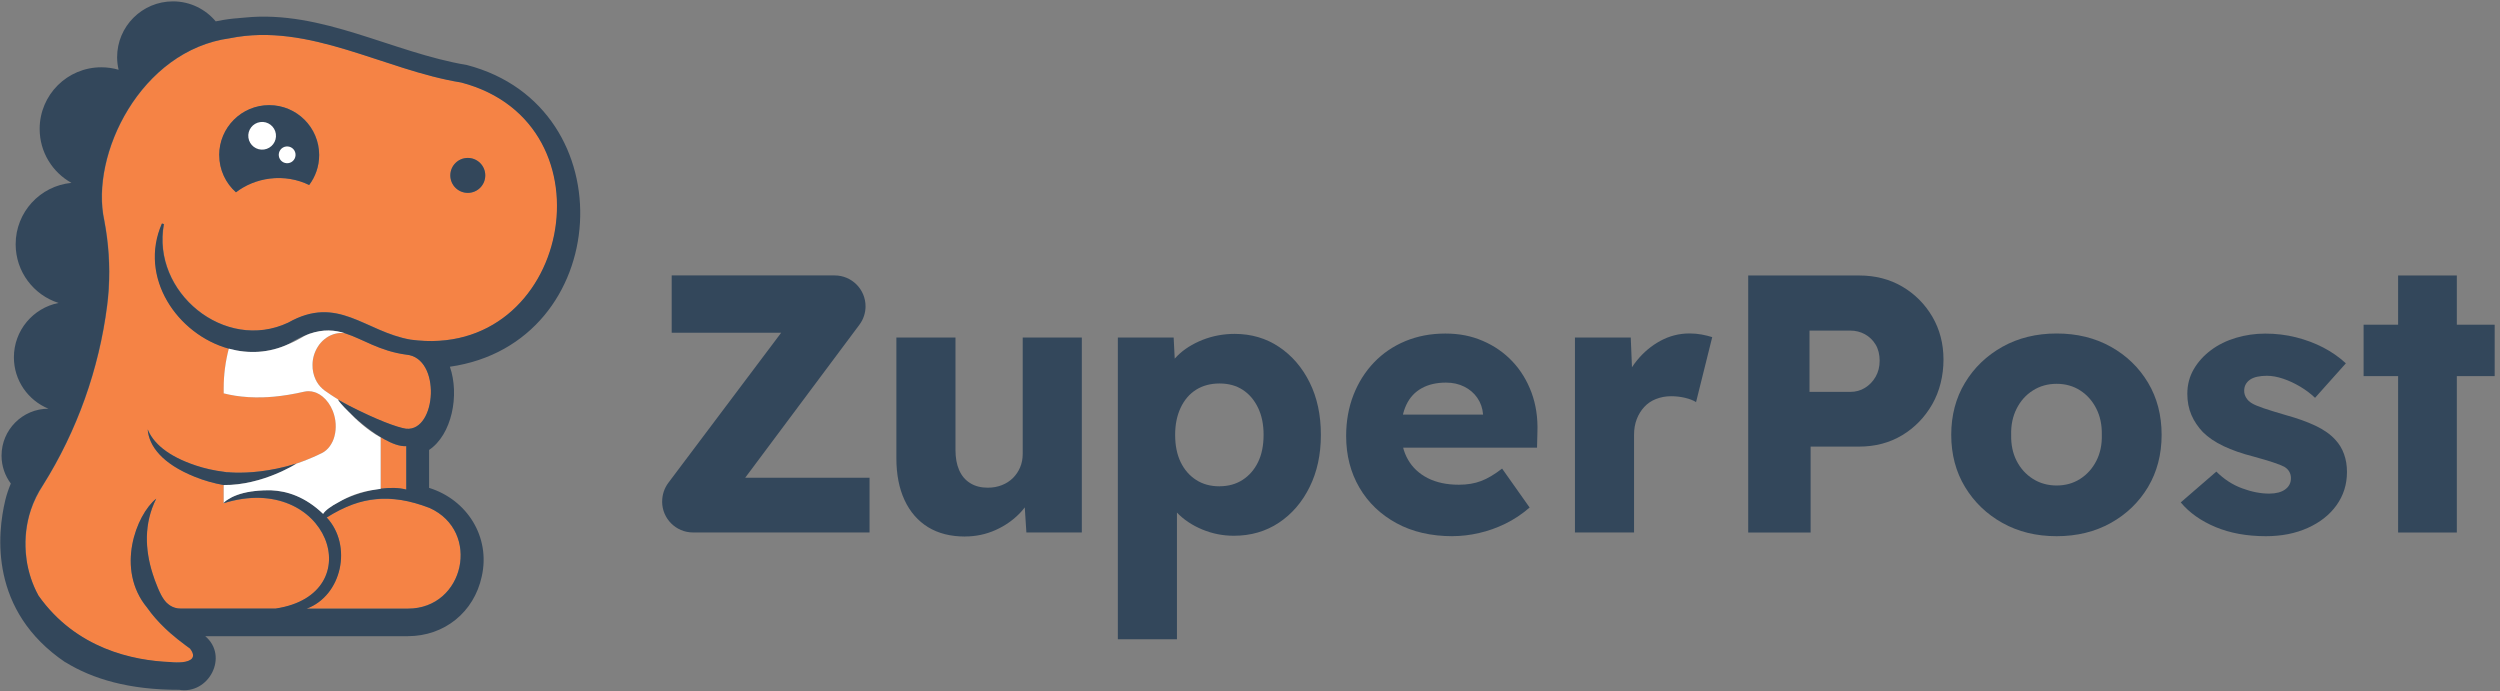 <svg width="188" height="52" viewBox="0 0 188 52" fill="none" xmlns="http://www.w3.org/2000/svg">
<rect x="0" y="0" width="188" height="52" fill="#808080" stroke="none"/>
<g clip-path="url(#clip0_1_14865)">
<path d="M49.796 37.724V37.699C49.796 37.195 49.961 36.707 50.263 36.303L60.177 23.117L61.805 25.021H50.511V20.712H62.767C64.048 20.712 65.089 21.753 65.089 23.034C65.089 23.534 64.928 24.021 64.626 24.422L54.761 37.637L53.105 35.927H65.39V40.041H52.114C50.833 40.041 49.792 39 49.792 37.719L49.796 37.724Z" fill="#33475B"/>
<path d="M72.57 40.347C71.484 40.347 70.558 40.111 69.794 39.645C69.03 39.173 68.439 38.5 68.026 37.616C67.613 36.732 67.407 35.675 67.407 34.44V25.384H71.852V33.832C71.852 34.423 71.942 34.927 72.128 35.352C72.314 35.778 72.587 36.104 72.959 36.331C73.326 36.563 73.768 36.674 74.285 36.674C74.673 36.674 75.024 36.608 75.346 36.48C75.668 36.352 75.945 36.175 76.177 35.943C76.408 35.712 76.585 35.447 76.714 35.142C76.842 34.84 76.908 34.502 76.908 34.134V25.38H81.353V40.041H77.184L76.99 37.03L77.821 36.699C77.598 37.397 77.23 38.021 76.718 38.562C76.201 39.103 75.586 39.537 74.867 39.859C74.148 40.181 73.384 40.343 72.574 40.343L72.57 40.347Z" fill="#33475B"/>
<path d="M84.062 48.08V25.385H88.259L88.425 28.669L87.594 28.421C87.722 27.814 88.036 27.26 88.532 26.764C89.028 26.269 89.66 25.868 90.424 25.562C91.188 25.261 91.994 25.108 92.841 25.108C94.092 25.108 95.208 25.434 96.183 26.087C97.157 26.74 97.926 27.632 98.487 28.764C99.049 29.896 99.33 31.205 99.33 32.696C99.33 34.188 99.049 35.477 98.487 36.617C97.926 37.757 97.153 38.657 96.17 39.31C95.187 39.963 94.059 40.289 92.787 40.289C91.957 40.289 91.168 40.132 90.412 39.818C89.656 39.504 89.019 39.083 88.507 38.546C87.991 38.013 87.652 37.431 87.487 36.807L88.507 36.418V48.072H84.062V48.08ZM91.709 36.567C92.37 36.567 92.952 36.406 93.448 36.084C93.944 35.762 94.332 35.315 94.609 34.745C94.885 34.175 95.022 33.494 95.022 32.701C95.022 31.907 94.885 31.251 94.609 30.672C94.332 30.094 93.952 29.64 93.464 29.322C92.977 28.999 92.39 28.838 91.713 28.838C91.035 28.838 90.445 28.995 89.945 29.309C89.449 29.623 89.061 30.073 88.784 30.664C88.507 31.255 88.371 31.932 88.371 32.705C88.371 33.477 88.507 34.179 88.784 34.749C89.061 35.32 89.445 35.766 89.945 36.088C90.441 36.41 91.031 36.571 91.713 36.571L91.709 36.567Z" fill="#33475B"/>
<path d="M109.24 40.322C107.621 40.322 106.212 39.996 105.014 39.343C103.816 38.69 102.887 37.798 102.226 36.666C101.565 35.534 101.23 34.241 101.23 32.787C101.23 31.664 101.416 30.635 101.784 29.693C102.152 28.755 102.668 27.942 103.329 27.252C103.99 26.562 104.779 26.029 105.688 25.649C106.601 25.273 107.596 25.083 108.683 25.083C109.769 25.083 110.657 25.269 111.512 25.637C112.367 26.004 113.111 26.521 113.735 27.181C114.359 27.843 114.838 28.627 115.172 29.528C115.503 30.428 115.652 31.416 115.614 32.481L115.585 33.667H103.907L103.271 31.18H111.996L111.525 31.705V31.151C111.488 30.693 111.343 30.28 111.095 29.92C110.847 29.561 110.521 29.28 110.116 29.078C109.711 28.875 109.253 28.772 108.736 28.772C108.018 28.772 107.406 28.916 106.898 29.201C106.39 29.487 106.01 29.9 105.754 30.445C105.498 30.986 105.366 31.655 105.366 32.448C105.366 33.242 105.535 33.965 105.878 34.559C106.216 35.158 106.716 35.621 107.369 35.956C108.022 36.286 108.798 36.451 109.703 36.451C110.327 36.451 110.884 36.36 111.372 36.175C111.859 35.993 112.388 35.679 112.958 35.237L115.028 38.166C114.458 38.661 113.85 39.066 113.206 39.38C112.562 39.694 111.905 39.93 111.231 40.082C110.558 40.239 109.893 40.318 109.228 40.318L109.24 40.322Z" fill="#33475B"/>
<path d="M118.436 40.045V25.384H122.633L122.827 30.16L121.997 29.247C122.216 28.454 122.579 27.747 123.087 27.119C123.591 26.496 124.186 25.996 124.868 25.628C125.549 25.261 126.276 25.075 127.049 25.075C127.379 25.075 127.689 25.104 127.974 25.157C128.259 25.211 128.523 25.277 128.759 25.352L127.544 30.238C127.342 30.11 127.069 30.003 126.731 29.92C126.388 29.838 126.037 29.796 125.669 29.796C125.264 29.796 124.888 29.867 124.537 30.003C124.186 30.139 123.893 30.337 123.653 30.598C123.414 30.854 123.223 31.16 123.087 31.511C122.951 31.862 122.881 32.254 122.881 32.696V40.041H118.436V40.045Z" fill="#33475B"/>
<path d="M131.465 40.045V20.716H139.801C141.015 20.716 142.098 20.993 143.044 21.547C143.99 22.1 144.746 22.856 145.308 23.81C145.869 24.769 146.15 25.843 146.15 27.041C146.15 28.239 145.869 29.412 145.308 30.395C144.746 31.378 143.99 32.159 143.044 32.729C142.094 33.299 141.015 33.584 139.801 33.584H136.158V40.045H131.465ZM136.075 29.47H139.14C139.545 29.47 139.913 29.371 140.243 29.168C140.573 28.966 140.842 28.689 141.044 28.338C141.247 27.987 141.35 27.582 141.35 27.123C141.35 26.665 141.247 26.239 141.044 25.909C140.842 25.578 140.573 25.318 140.243 25.136C139.913 24.955 139.545 24.86 139.14 24.86H136.075V29.47Z" fill="#33475B"/>
<path d="M154.66 40.322C153.132 40.322 151.777 39.992 150.587 39.327C149.401 38.666 148.459 37.761 147.77 36.621C147.08 35.481 146.733 34.171 146.733 32.701C146.733 31.23 147.08 29.921 147.77 28.78C148.459 27.64 149.397 26.74 150.587 26.075C151.772 25.414 153.132 25.079 154.66 25.079C156.188 25.079 157.543 25.41 158.733 26.075C159.919 26.736 160.852 27.64 161.534 28.78C162.215 29.921 162.554 31.23 162.554 32.701C162.554 34.171 162.211 35.481 161.534 36.621C160.852 37.761 159.919 38.666 158.733 39.327C157.547 39.988 156.188 40.322 154.66 40.322ZM154.66 36.509C155.321 36.509 155.912 36.344 156.428 36.014C156.944 35.683 157.349 35.233 157.642 34.663C157.936 34.093 158.076 33.44 158.056 32.701C158.072 31.965 157.936 31.304 157.642 30.726C157.349 30.148 156.944 29.689 156.428 29.359C155.912 29.028 155.325 28.863 154.66 28.863C153.995 28.863 153.404 29.028 152.88 29.359C152.355 29.689 151.946 30.144 151.653 30.726C151.359 31.304 151.219 31.965 151.24 32.701C151.223 33.436 151.359 34.093 151.653 34.663C151.946 35.233 152.355 35.683 152.88 36.014C153.404 36.344 153.999 36.509 154.66 36.509Z" fill="#33475B"/>
<path d="M170.399 40.322C168.961 40.322 167.697 40.09 166.603 39.632C165.508 39.173 164.636 38.554 163.992 37.781L166.669 35.464C167.239 36.034 167.883 36.455 168.602 36.72C169.321 36.988 170.002 37.12 170.647 37.12C170.903 37.12 171.134 37.091 171.337 37.038C171.539 36.984 171.708 36.906 171.849 36.802C171.985 36.703 172.093 36.583 172.167 36.443C172.241 36.306 172.278 36.145 172.278 35.959C172.278 35.592 172.113 35.307 171.783 35.104C171.617 35.014 171.341 34.902 170.952 34.774C170.564 34.646 170.068 34.497 169.461 34.332C168.598 34.113 167.846 33.849 167.21 33.547C166.574 33.245 166.053 32.89 165.648 32.485C165.281 32.097 164.996 31.672 164.793 31.201C164.591 30.73 164.487 30.201 164.487 29.614C164.487 28.933 164.649 28.317 164.971 27.764C165.293 27.21 165.727 26.735 166.268 26.33C166.809 25.925 167.437 25.616 168.143 25.405C168.854 25.194 169.585 25.087 170.337 25.087C171.147 25.087 171.919 25.178 172.654 25.364C173.39 25.55 174.075 25.806 174.712 26.136C175.348 26.467 175.914 26.863 176.409 27.322L174.092 29.916C173.761 29.602 173.39 29.321 172.972 29.073C172.555 28.825 172.13 28.627 171.688 28.478C171.246 28.33 170.841 28.259 170.473 28.259C170.196 28.259 169.953 28.284 169.742 28.33C169.531 28.375 169.35 28.45 169.205 28.549C169.056 28.652 168.949 28.772 168.875 28.908C168.8 29.044 168.763 29.206 168.763 29.391C168.763 29.577 168.813 29.751 168.916 29.916C169.015 30.081 169.16 30.218 169.345 30.329C169.531 30.441 169.825 30.564 170.229 30.701C170.634 30.837 171.188 31.011 171.886 31.213C172.749 31.453 173.497 31.717 174.121 32.014C174.745 32.308 175.244 32.659 175.612 33.064C175.905 33.378 176.128 33.741 176.273 34.154C176.422 34.567 176.492 35.014 176.492 35.493C176.492 36.43 176.228 37.265 175.707 37.992C175.187 38.719 174.46 39.289 173.538 39.702C172.617 40.115 171.568 40.322 170.391 40.322H170.399Z" fill="#33475B"/>
<path d="M177.743 28.284V24.418H187.6V28.284H177.743ZM180.338 40.045V20.716H184.754V40.045H180.338Z" fill="#33475B"/>
<path d="M24.566 38.913C25.219 38.5 25.863 38.174 26.512 37.934C26.669 37.881 26.826 37.827 26.987 37.782C27.185 37.728 27.388 37.682 27.594 37.645C27.929 37.583 28.272 37.538 28.619 37.517C28.619 37.517 29.288 37.48 30.176 37.6C30.841 37.707 31.543 37.906 32.299 38.195C36.191 39.946 34.939 45.767 30.672 45.767H23.05C25.71 44.788 26.52 41.012 24.566 38.909V38.913Z" fill="#F58345"/>
<path d="M1.995 42.09C2.139 43.036 2.445 43.961 2.895 44.8C5.721 48.794 10.013 49.687 12.822 49.794C13.148 49.806 13.45 49.806 13.731 49.802C14.338 49.732 14.821 49.468 14.289 48.778C14.177 48.699 14.074 48.621 13.966 48.542C13.545 48.233 13.157 47.923 12.81 47.617C12.731 47.551 12.661 47.481 12.587 47.415C12.525 47.357 12.463 47.303 12.405 47.245C12.306 47.15 12.211 47.055 12.12 46.96C12.091 46.931 12.058 46.898 12.029 46.869C11.955 46.791 11.884 46.712 11.814 46.634C11.769 46.584 11.723 46.535 11.682 46.489C11.632 46.436 11.591 46.378 11.541 46.324C11.479 46.25 11.418 46.175 11.36 46.101C11.331 46.064 11.302 46.027 11.277 45.99C11.219 45.915 11.161 45.845 11.112 45.771C11.095 45.746 11.079 45.721 11.062 45.696C8.683 42.825 10.232 38.727 11.752 37.505C10.806 39.392 10.914 41.359 11.479 43.143C11.533 43.304 11.587 43.461 11.641 43.623C11.653 43.656 11.665 43.684 11.678 43.718C11.81 44.065 11.955 44.403 12.111 44.73C12.111 44.738 12.12 44.746 12.124 44.754C12.244 44.973 12.38 45.18 12.545 45.345C12.558 45.358 12.574 45.366 12.587 45.378C12.653 45.44 12.723 45.494 12.797 45.543C13.037 45.688 13.318 45.771 13.607 45.771C13.607 45.771 13.946 45.771 14.479 45.771H20.724C27.991 44.688 24.632 35.419 16.821 37.847V36.604V36.476C16.114 36.352 15.396 36.154 14.673 35.865C12.194 34.873 11.211 33.539 11.116 32.291C11.525 33.312 12.616 34.299 14.702 34.997C15.42 35.237 16.131 35.39 16.821 35.476C16.998 35.497 17.176 35.514 17.35 35.526C17.37 35.526 17.391 35.526 17.412 35.53C17.498 35.534 17.585 35.538 17.688 35.542C18.626 35.567 20.258 35.489 22.27 34.869C22.298 34.861 22.327 34.853 22.356 34.84C22.369 34.84 22.377 34.832 22.389 34.828C22.513 34.786 22.637 34.741 22.757 34.696C22.778 34.687 22.798 34.679 22.823 34.671C22.943 34.625 23.058 34.58 23.17 34.535C23.178 34.535 23.187 34.526 23.199 34.522C23.306 34.477 23.41 34.435 23.513 34.39C23.529 34.382 23.546 34.373 23.567 34.369C23.67 34.324 23.769 34.278 23.868 34.233C23.889 34.225 23.905 34.216 23.926 34.204C24.025 34.159 24.12 34.113 24.211 34.068C24.447 33.952 24.649 33.774 24.81 33.551C24.889 33.44 24.959 33.32 25.021 33.192C25.083 33.064 25.128 32.923 25.165 32.783C25.314 32.209 25.285 31.535 25.037 30.908C24.855 30.449 24.583 30.077 24.265 29.817C24.128 29.706 23.98 29.615 23.831 29.549C23.781 29.528 23.728 29.507 23.678 29.491C23.525 29.441 23.364 29.412 23.207 29.412C23.112 29.412 23.013 29.424 22.918 29.445C22.91 29.445 22.901 29.445 22.889 29.449C22.071 29.639 21.311 29.759 20.613 29.825C20.332 29.85 20.064 29.867 19.803 29.875C19.018 29.9 18.32 29.85 17.701 29.755C17.391 29.705 17.102 29.648 16.829 29.577V29.189C16.829 28.16 16.965 27.165 17.213 26.215H17.205C13.363 25.149 10.41 20.869 12.194 16.809L12.343 16.85C11.389 21.968 16.916 26.516 21.691 24.261C25.43 22.142 27.45 24.938 30.887 25.541C42.858 27.186 46.456 9.295 34.699 6.205C28.904 5.271 23.286 1.665 17.308 2.875C10.591 3.788 6.779 11.641 7.857 16.573C8.179 18.263 8.299 19.981 8.191 21.696C8.191 21.745 8.183 21.795 8.183 21.844C8.158 22.224 8.121 22.604 8.071 22.98C7.46 27.76 5.816 32.391 3.247 36.484C2.875 37.079 2.561 37.699 2.33 38.36C1.995 39.376 1.871 40.458 1.949 41.528C1.958 41.648 1.97 41.772 1.987 41.892C1.995 41.958 2.003 42.024 2.011 42.086L1.995 42.09ZM24.005 11.666C24.005 12.508 23.724 13.289 23.253 13.913C22.377 13.487 21.357 13.297 20.295 13.43C19.324 13.549 18.457 13.921 17.746 14.462C16.978 13.773 16.49 12.777 16.49 11.666C16.49 9.592 18.172 7.907 20.25 7.907C22.327 7.907 24.009 9.588 24.009 11.666H24.005ZM35.179 11.876C35.901 11.876 36.492 12.463 36.492 13.19C36.492 13.917 35.906 14.504 35.179 14.504C34.452 14.504 33.865 13.917 33.865 13.19C33.865 12.463 34.452 11.876 35.179 11.876Z" fill="#F58345"/>
<path d="M28.904 33.039C29.507 33.374 30.085 33.589 30.552 33.552V36.819C29.978 36.666 29.308 36.666 28.623 36.753V32.891C28.714 32.94 28.809 32.986 28.904 33.031V33.039Z" fill="#F58345"/>
<path d="M30.552 32.25C29.854 32.147 28.326 31.573 26.264 30.52C26.016 30.358 25.744 30.234 25.471 30.073C25.083 29.834 24.727 29.598 24.418 29.375C24.356 29.334 24.298 29.284 24.244 29.235C24.133 29.136 24.034 29.028 23.947 28.908C23.86 28.789 23.786 28.661 23.724 28.528C23.567 28.194 23.492 27.814 23.497 27.43C23.505 26.971 23.633 26.5 23.889 26.087C23.959 25.971 24.038 25.868 24.124 25.769C24.203 25.678 24.29 25.595 24.381 25.521C24.558 25.372 24.752 25.261 24.959 25.178C25.046 25.145 25.137 25.116 25.232 25.091C25.446 25.042 25.669 25.025 25.892 25.054C25.921 25.054 25.954 25.067 25.983 25.075C27.297 25.5 28.544 26.401 30.552 26.669C33.204 26.897 32.841 32.449 30.552 32.242V32.25Z" fill="#F58345"/>
<path d="M35.179 11.877C35.902 11.877 36.492 12.463 36.492 13.19C36.492 13.917 35.906 14.504 35.179 14.504C34.452 14.504 33.865 13.917 33.865 13.19C33.865 12.463 34.452 11.877 35.179 11.877Z" fill="#33475B"/>
<path d="M14.693 34.997C15.412 35.237 16.122 35.389 16.812 35.476C16.812 35.476 17.027 35.509 17.403 35.53H17.411C17.502 35.534 17.589 35.538 17.676 35.542C18.613 35.567 20.245 35.489 22.257 34.869C22.269 34.869 22.282 34.861 22.294 34.856C22.294 34.856 19.741 36.509 16.808 36.472C16.102 36.348 15.383 36.15 14.66 35.86C12.182 34.869 11.198 33.535 11.104 32.287C11.512 33.307 12.603 34.295 14.689 34.993L14.693 34.997Z" fill="#33475B"/>
<path d="M4.92 49.798C6.948 51.054 9.716 51.884 13.467 51.872C15.71 52.248 17.222 49.344 15.433 47.84H30.672C33.419 47.84 35.65 46.035 36.228 43.35C36.897 40.384 35.133 37.579 32.267 36.687V33.836C33.977 32.692 34.572 29.718 33.832 27.578C46.13 25.818 47.188 8.043 35.117 4.891C29.499 3.953 24.22 0.735 18.403 1.322C18.217 1.338 18.036 1.359 17.85 1.371C17.556 1.392 16.978 1.446 16.222 1.607C15.454 0.69 14.301 0.103 13.008 0.103C10.687 0.103 8.807 1.983 8.807 4.304C8.807 4.626 8.848 4.944 8.919 5.246C8.506 5.126 8.068 5.06 7.617 5.06C5.056 5.06 2.982 7.134 2.982 9.695C2.982 11.442 3.949 12.963 5.374 13.752C3.02 13.975 1.177 15.953 1.177 18.366C1.177 20.435 2.532 22.187 4.404 22.782C2.491 23.158 1.045 24.847 1.045 26.871C1.045 28.619 2.119 30.11 3.643 30.734C1.694 30.734 0.116 32.316 0.116 34.266C0.116 35.051 0.376 35.778 0.814 36.364C0.644 36.765 0.504 37.178 0.401 37.599C-0.211 40.136 -0.818 45.936 4.92 49.81V49.798ZM23.055 45.775C25.715 44.795 26.525 41.02 24.571 38.917C25.223 38.504 25.868 38.178 26.516 37.938C27.673 37.517 28.855 37.389 30.18 37.604C30.846 37.711 31.548 37.909 32.304 38.198C36.195 39.95 34.943 45.77 30.676 45.77H23.055V45.775ZM2.309 38.359C2.528 37.699 2.83 37.067 3.226 36.484C5.796 32.39 7.44 27.76 8.051 22.98C8.101 22.6 8.134 22.224 8.163 21.844C8.163 21.794 8.171 21.745 8.171 21.695C8.278 19.985 8.159 18.263 7.836 16.573C6.758 11.641 10.571 3.788 17.288 2.875C23.265 1.665 28.879 5.271 34.679 6.204C46.436 9.294 42.838 27.189 30.866 25.541C27.429 24.938 25.409 22.142 21.671 24.261C16.895 26.516 11.368 21.968 12.322 16.85L12.174 16.808C10.389 20.873 13.343 25.149 17.185 26.215C17.197 26.215 17.213 26.223 17.226 26.227C18.655 26.615 20.204 26.562 21.679 25.88C22.262 25.512 22.778 25.269 23.257 25.103C24.319 24.736 25.166 24.81 25.979 25.075C27.293 25.5 28.541 26.401 30.548 26.669C33.2 26.896 32.837 32.448 30.548 32.242C29.85 32.138 28.322 31.564 26.26 30.511C25.975 30.366 25.698 30.213 25.438 30.065C25.434 30.065 25.426 30.056 25.422 30.056C25.434 30.143 25.736 30.494 26.19 30.94C26.876 31.61 27.917 32.485 28.904 33.035C29.507 33.369 30.085 33.584 30.552 33.547V36.815C29.978 36.662 29.309 36.662 28.623 36.748C28.52 36.761 28.421 36.777 28.317 36.794C27.289 36.967 26.252 37.339 25.48 37.744C24.901 38.046 24.463 38.364 24.294 38.632C22.951 37.343 21.576 36.905 20.374 36.86C20.188 36.852 20.014 36.86 19.841 36.864C19.7 36.868 19.56 36.877 19.428 36.889C19.258 36.905 19.089 36.922 18.932 36.947C18.924 36.947 18.915 36.947 18.907 36.947C18.098 37.083 17.494 37.335 17.147 37.546C16.941 37.67 16.821 37.781 16.817 37.839C24.633 35.41 27.991 44.68 20.721 45.762H14.475C13.942 45.762 13.603 45.762 13.603 45.762C13.281 45.77 13.017 45.679 12.793 45.535C12.719 45.485 12.649 45.432 12.583 45.37C12.57 45.357 12.554 45.349 12.541 45.337C12.376 45.171 12.24 44.969 12.12 44.746C11.922 44.382 11.777 43.978 11.637 43.614C11.579 43.457 11.525 43.296 11.476 43.135C10.91 41.35 10.802 39.384 11.748 37.496C10.228 38.719 8.679 42.817 11.058 45.688C11.129 45.787 11.203 45.882 11.277 45.981C11.306 46.018 11.331 46.055 11.36 46.093C11.418 46.167 11.48 46.241 11.542 46.316C11.587 46.369 11.633 46.427 11.682 46.481C11.723 46.531 11.773 46.58 11.814 46.626C11.885 46.704 11.955 46.782 12.029 46.861C12.058 46.89 12.091 46.923 12.12 46.952C12.211 47.047 12.306 47.142 12.405 47.237C12.463 47.295 12.529 47.348 12.587 47.406C12.661 47.472 12.732 47.543 12.81 47.609C13.157 47.914 13.545 48.22 13.967 48.534C14.074 48.612 14.177 48.691 14.289 48.77C14.822 49.459 14.338 49.724 13.731 49.794C13.417 49.831 13.074 49.819 12.822 49.786C10.013 49.678 5.721 48.786 2.896 44.791C2.429 43.949 2.131 43.023 1.995 42.081C1.987 42.015 1.979 41.949 1.97 41.887C1.954 41.767 1.941 41.644 1.933 41.524C1.851 40.454 1.975 39.372 2.313 38.355L2.309 38.359Z" fill="#33475B"/>
<path d="M16.486 11.665C16.486 12.777 16.974 13.776 17.742 14.462C18.452 13.921 19.324 13.549 20.291 13.429C21.352 13.297 22.373 13.487 23.248 13.913C23.719 13.285 24 12.508 24 11.665C24 9.592 22.319 7.906 20.241 7.906C18.163 7.906 16.482 9.588 16.482 11.665H16.486Z" fill="#33475B"/>
<path d="M16.813 36.476C19.746 36.509 22.299 34.861 22.299 34.861C22.286 34.861 22.274 34.869 22.262 34.873C22.291 34.865 22.32 34.856 22.348 34.844C22.361 34.844 22.369 34.836 22.381 34.832C22.505 34.79 22.629 34.745 22.749 34.7C22.77 34.691 22.79 34.683 22.815 34.675C22.935 34.629 23.051 34.584 23.162 34.538C23.17 34.538 23.179 34.53 23.191 34.526C23.299 34.48 23.402 34.439 23.505 34.394C23.521 34.386 23.538 34.377 23.559 34.373C23.662 34.328 23.761 34.282 23.86 34.237C23.881 34.229 23.898 34.22 23.918 34.208C24.017 34.163 24.112 34.117 24.203 34.072C24.439 33.956 24.641 33.778 24.802 33.555C24.881 33.444 24.951 33.324 25.013 33.196C25.075 33.068 25.12 32.927 25.157 32.787C25.306 32.213 25.277 31.539 25.029 30.911C24.848 30.453 24.575 30.081 24.257 29.821C24.12 29.709 23.972 29.618 23.823 29.552C23.773 29.532 23.72 29.511 23.67 29.494C23.517 29.445 23.356 29.416 23.199 29.416C23.104 29.416 23.005 29.428 22.91 29.449C22.902 29.449 22.894 29.449 22.881 29.453C22.063 29.643 21.303 29.763 20.605 29.829C20.324 29.854 20.056 29.87 19.796 29.879C19.011 29.904 18.312 29.854 17.693 29.759C17.383 29.709 17.094 29.651 16.821 29.581V29.193C16.821 28.164 16.957 27.169 17.205 26.219C17.218 26.219 17.226 26.223 17.238 26.227C18.668 26.615 20.217 26.562 21.692 25.88C21.91 25.789 22.121 25.69 22.328 25.582L22.877 25.277C23.001 25.211 23.133 25.157 23.265 25.103C24.327 24.736 25.174 24.81 25.988 25.074C25.959 25.07 25.926 25.058 25.897 25.054C25.678 25.025 25.455 25.037 25.236 25.091C25.145 25.112 25.054 25.14 24.963 25.178C24.757 25.256 24.562 25.372 24.385 25.521C24.294 25.595 24.207 25.677 24.129 25.768C24.042 25.863 23.964 25.971 23.893 26.087C23.633 26.5 23.505 26.966 23.501 27.429C23.493 27.813 23.571 28.189 23.728 28.528C23.79 28.664 23.864 28.788 23.951 28.908C24.038 29.028 24.137 29.135 24.249 29.234C24.302 29.284 24.36 29.329 24.422 29.375C24.736 29.598 25.091 29.833 25.476 30.073C25.459 30.065 25.442 30.056 25.426 30.044C25.426 30.044 25.434 30.052 25.447 30.069C25.442 30.069 25.434 30.06 25.43 30.06C25.442 30.147 25.744 30.498 26.198 30.945C26.773 31.552 27.624 32.341 28.627 32.898V36.761C28.524 36.773 28.425 36.79 28.322 36.806C27.124 36.955 26.178 37.343 25.484 37.756C24.905 38.058 24.468 38.376 24.298 38.645C22.956 37.356 21.58 36.918 20.378 36.872C20.353 36.872 20.332 36.872 20.308 36.872C20.159 36.872 20.01 36.872 19.866 36.877C19.857 36.877 19.849 36.877 19.845 36.877C19.705 36.881 19.564 36.889 19.432 36.901C19.254 36.914 19.093 36.934 18.936 36.959C18.928 36.959 18.92 36.959 18.911 36.959C17.998 37.095 17.453 37.352 17.152 37.558C16.945 37.682 16.825 37.794 16.821 37.851V36.608V36.48L16.813 36.476Z" fill="white"/>
<path d="M17.342 35.526C17.342 35.526 17.383 35.526 17.404 35.53C17.028 35.51 16.813 35.477 16.813 35.477C16.991 35.497 17.168 35.514 17.342 35.526Z" fill="white"/>
<path d="M17.404 35.53C17.491 35.534 17.577 35.538 17.68 35.543C17.594 35.543 17.503 35.538 17.416 35.53C17.416 35.53 17.408 35.53 17.404 35.53Z" fill="white"/>
<path d="M19.853 11.244C20.423 11.166 20.824 10.641 20.745 10.071C20.667 9.501 20.142 9.1 19.572 9.179C19.002 9.257 18.601 9.782 18.68 10.352C18.758 10.922 19.283 11.323 19.853 11.244Z" fill="white"/>
<path d="M21.679 12.269C22.026 12.223 22.266 11.905 22.22 11.558C22.175 11.211 21.857 10.972 21.51 11.017C21.163 11.063 20.923 11.381 20.968 11.728C21.014 12.075 21.332 12.314 21.679 12.269Z" fill="white"/>
</g>
<defs>
<clipPath id="clip0_1_14865">
<rect width="188" height="52" fill="white"/>
</clipPath>
</defs>
</svg>

